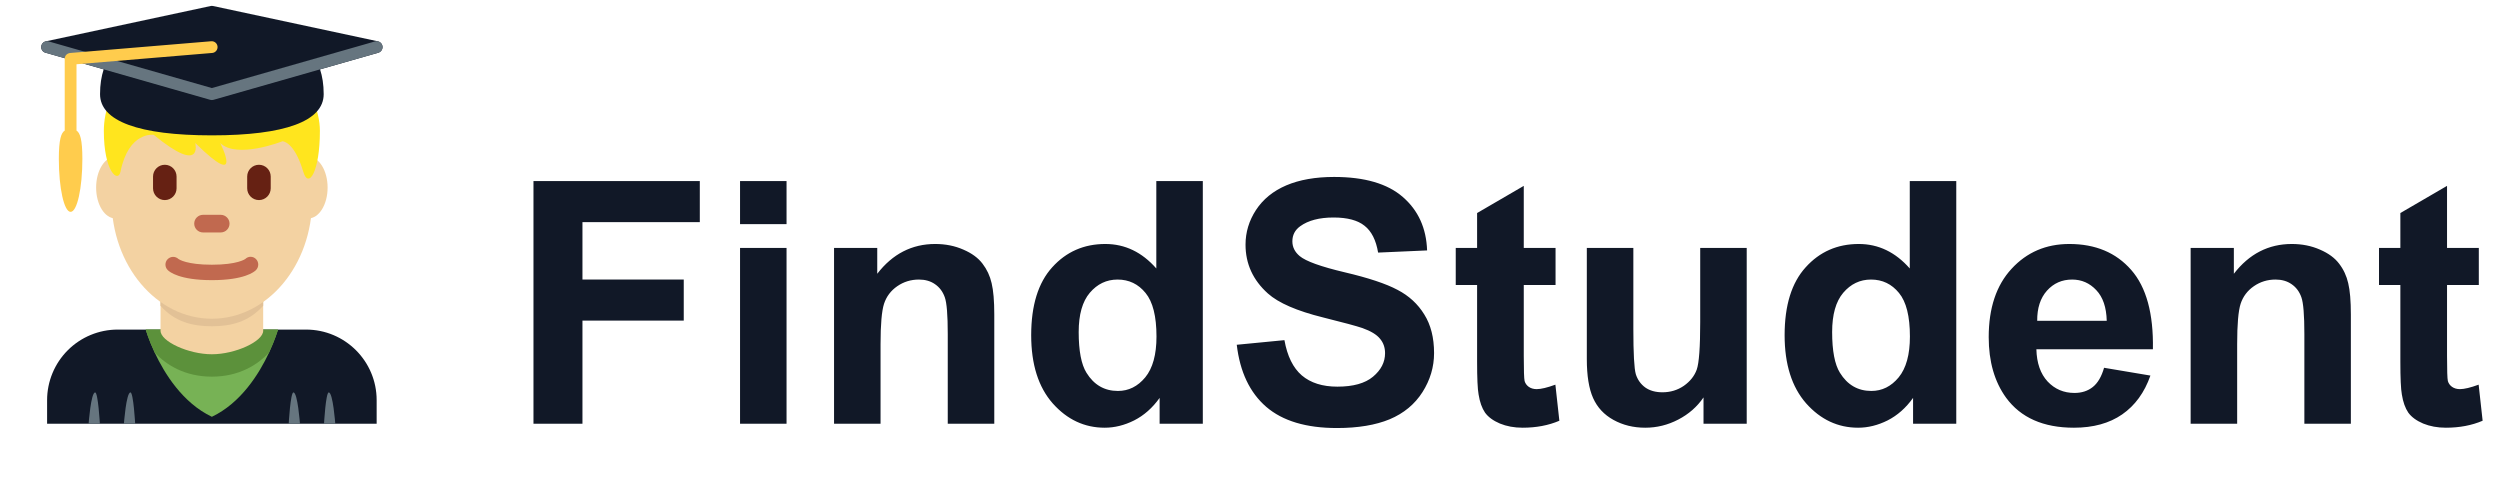<svg width="118" height="23" viewBox="0 0 118 23" fill="none" xmlns="http://www.w3.org/2000/svg">
<g clip-path="url(#clip0_226_10)">
<path d="M14.445 15.556H5.556C4.672 15.556 3.824 15.907 3.199 16.532C2.574 17.157 2.223 18.005 2.223 18.889V20H17.778V18.889C17.778 17.048 16.287 15.556 14.445 15.556Z" fill="#111827"/>
<path d="M4.491 18.523C4.63 18.523 4.714 20 4.714 20H4.183C4.183 20 4.29 18.523 4.491 18.523ZM6.158 18.523C6.297 18.523 6.38 20 6.38 20H5.849C5.849 20 5.957 18.523 6.158 18.523ZM13.85 18.523C13.71 18.523 13.627 20 13.627 20H14.158C14.158 20 14.05 18.523 13.85 18.523ZM15.517 18.523C15.377 18.523 15.294 20 15.294 20H15.825C15.824 20 15.717 18.523 15.517 18.523Z" fill="#66757F"/>
<path d="M6.878 15.556C6.878 15.556 7.011 16.021 7.306 16.651C7.765 17.632 8.62 19.014 10 19.673C11.381 19.014 12.236 17.632 12.695 16.651C12.989 16.021 13.122 15.556 13.122 15.556H6.878Z" fill="#77B255"/>
<path d="M10 17.778C11.294 17.778 12.157 17.211 12.695 16.651C12.989 16.021 13.122 15.556 13.122 15.556H6.878C6.878 15.556 7.011 16.021 7.306 16.651C7.843 17.211 8.706 17.778 10 17.778Z" fill="#5C913B"/>
<path d="M7.578 15.614C7.578 16.111 8.889 16.721 10 16.721C11.111 16.721 12.422 16.111 12.422 15.615V13.494H7.577V15.614H7.578Z" fill="#F3D2A2"/>
<path d="M7.574 14.43C8.249 15.193 9.087 15.4 9.998 15.4C10.909 15.4 11.746 15.193 12.422 14.43V12.49H7.573V14.43H7.574Z" fill="#E2C196"/>
<path d="M6.358 8.854C6.358 9.658 5.95 10.31 5.448 10.31C4.945 10.31 4.537 9.658 4.537 8.854C4.537 8.049 4.945 7.396 5.448 7.396C5.95 7.396 6.358 8.049 6.358 8.854ZM15.463 8.854C15.463 9.658 15.056 10.31 14.553 10.31C14.05 10.31 13.642 9.658 13.642 8.854C13.642 8.049 14.049 7.396 14.553 7.396C15.056 7.396 15.463 8.049 15.463 8.854Z" fill="#F3D2A2"/>
<path d="M5.265 9.422C5.265 6.317 7.385 3.799 10 3.799C12.615 3.799 14.734 6.317 14.734 9.422C14.734 12.527 12.615 15.044 10 15.044C7.385 15.044 5.265 12.527 5.265 9.422Z" fill="#F3D2A2"/>
<path d="M10 13.223C8.47 13.223 8 12.831 7.922 12.752C7.852 12.686 7.811 12.594 7.809 12.498C7.806 12.401 7.842 12.307 7.909 12.238C7.975 12.168 8.067 12.127 8.163 12.124C8.26 12.122 8.353 12.158 8.423 12.224C8.452 12.245 8.824 12.495 10 12.495C11.223 12.495 11.576 12.225 11.579 12.223C11.613 12.189 11.653 12.163 11.697 12.145C11.74 12.128 11.787 12.119 11.835 12.12C11.882 12.121 11.928 12.131 11.972 12.15C12.015 12.169 12.054 12.197 12.086 12.231C12.154 12.301 12.191 12.396 12.189 12.493C12.188 12.591 12.148 12.684 12.079 12.752C12 12.831 11.53 13.223 10 13.223ZM10.417 10.972H9.584C9.354 10.972 9.167 10.785 9.167 10.555C9.167 10.326 9.354 10.139 9.584 10.139H10.417C10.646 10.139 10.834 10.326 10.834 10.555C10.834 10.785 10.646 10.972 10.417 10.972Z" fill="#C1694F"/>
<path d="M7.778 9.444C7.473 9.444 7.223 9.194 7.223 8.888V8.333C7.223 8.027 7.473 7.777 7.778 7.777C8.084 7.777 8.334 8.027 8.334 8.333V8.888C8.334 9.194 8.084 9.444 7.778 9.444ZM12.223 9.444C11.917 9.444 11.667 9.194 11.667 8.888V8.333C11.667 8.027 11.917 7.777 12.223 7.777C12.528 7.777 12.778 8.027 12.778 8.333V8.888C12.778 9.194 12.528 9.444 12.223 9.444Z" fill="#662113"/>
<path d="M10 1.667C13.138 1.667 15.099 4.249 15.099 6.179C15.099 8.108 14.56 8.939 14.315 8.108C13.889 6.667 13.334 6.667 13.334 6.667C13.334 6.667 11.177 7.521 10.393 6.749C10.393 6.749 11.569 9.065 9.216 6.749C9.216 6.749 9.608 8.293 7.255 6.364C7.255 6.364 6.078 6.179 5.686 8.108C5.577 8.644 4.901 8.108 4.901 6.179C4.901 4.249 6.47 1.667 10 1.667Z" fill="#FFE51E"/>
<path d="M17.836 1.95L10.058 0.284C10.02 0.275 9.98 0.275 9.942 0.284L2.164 1.95C2.103 1.963 2.049 1.996 2.009 2.044C1.969 2.091 1.947 2.151 1.944 2.213C1.942 2.275 1.961 2.336 1.998 2.386C2.034 2.436 2.087 2.472 2.146 2.489L4.893 3.274C4.786 3.605 4.722 3.986 4.722 4.444C4.722 5.716 6.547 6.389 10 6.389C13.453 6.389 15.278 5.716 15.278 4.444C15.278 3.986 15.214 3.605 15.107 3.274L17.855 2.489C17.914 2.472 17.966 2.436 18.003 2.385C18.04 2.335 18.058 2.274 18.056 2.212C18.054 2.15 18.031 2.091 17.991 2.043C17.951 1.996 17.896 1.963 17.836 1.95Z" fill="#111827"/>
<path d="M18.044 2.146C18.024 2.075 17.976 2.016 17.912 1.98C17.848 1.944 17.772 1.935 17.701 1.955L10 4.156L2.298 1.955C2.263 1.945 2.226 1.942 2.19 1.946C2.154 1.95 2.119 1.962 2.087 1.979C2.023 2.015 1.975 2.075 1.955 2.146C1.935 2.217 1.944 2.293 1.979 2.357C2.015 2.422 2.075 2.469 2.146 2.489L9.924 4.712C9.973 4.726 10.026 4.726 10.075 4.712L17.853 2.489C17.889 2.48 17.921 2.463 17.95 2.44C17.979 2.418 18.003 2.389 18.02 2.358C18.038 2.326 18.049 2.291 18.054 2.254C18.058 2.218 18.055 2.181 18.044 2.146Z" fill="#66757F"/>
<path d="M9.976 1.946L3.31 2.501C3.295 2.502 3.055 2.533 3.055 2.778V6.164C2.889 6.267 2.777 6.575 2.777 7.5C2.777 8.881 3.026 10 3.333 10C3.64 10 3.888 8.881 3.888 7.5C3.888 6.575 3.777 6.267 3.611 6.164V3.033L10.023 2.499C10.095 2.491 10.16 2.455 10.206 2.399C10.252 2.343 10.274 2.272 10.268 2.2C10.262 2.128 10.228 2.061 10.174 2.014C10.119 1.966 10.048 1.942 9.976 1.946Z" fill="#FFCC4D"/>
</g>
<path d="M25.18 20V8.547H33.031V10.484H27.492V13.195H32.273V15.133H27.492V20H25.18ZM34.93 10.578V8.547H37.125V10.578H34.93ZM34.93 20V11.703H37.125V20H34.93ZM46.93 20H44.734V15.766C44.734 14.87 44.688 14.292 44.594 14.031C44.5 13.766 44.346 13.56 44.133 13.414C43.925 13.268 43.672 13.195 43.375 13.195C42.995 13.195 42.654 13.3 42.352 13.508C42.05 13.716 41.841 13.992 41.727 14.336C41.617 14.68 41.562 15.315 41.562 16.242V20H39.367V11.703H41.406V12.922C42.13 11.984 43.042 11.516 44.141 11.516C44.625 11.516 45.068 11.604 45.469 11.781C45.87 11.953 46.172 12.175 46.375 12.445C46.583 12.716 46.727 13.023 46.805 13.367C46.888 13.711 46.93 14.203 46.93 14.844V20ZM56.773 20H54.734V18.781C54.396 19.255 53.995 19.609 53.531 19.844C53.073 20.073 52.609 20.188 52.141 20.188C51.188 20.188 50.37 19.805 49.688 19.039C49.01 18.268 48.672 17.195 48.672 15.82C48.672 14.414 49.003 13.346 49.664 12.617C50.325 11.883 51.161 11.516 52.172 11.516C53.099 11.516 53.901 11.901 54.578 12.672V8.547H56.773V20ZM50.914 15.672C50.914 16.557 51.036 17.198 51.281 17.594C51.635 18.167 52.13 18.453 52.766 18.453C53.271 18.453 53.7 18.24 54.055 17.812C54.409 17.38 54.586 16.737 54.586 15.883C54.586 14.93 54.414 14.245 54.07 13.828C53.727 13.406 53.286 13.195 52.75 13.195C52.229 13.195 51.792 13.404 51.438 13.82C51.089 14.232 50.914 14.849 50.914 15.672ZM58.375 16.273L60.625 16.055C60.76 16.81 61.034 17.365 61.445 17.719C61.862 18.073 62.422 18.25 63.125 18.25C63.87 18.25 64.43 18.094 64.805 17.781C65.185 17.463 65.375 17.094 65.375 16.672C65.375 16.401 65.294 16.172 65.133 15.984C64.977 15.792 64.701 15.625 64.305 15.484C64.034 15.391 63.417 15.224 62.453 14.984C61.214 14.677 60.344 14.3 59.844 13.852C59.141 13.221 58.789 12.453 58.789 11.547C58.789 10.963 58.953 10.419 59.281 9.914C59.615 9.404 60.091 9.016 60.711 8.75C61.336 8.484 62.089 8.352 62.969 8.352C64.406 8.352 65.487 8.667 66.211 9.297C66.94 9.927 67.323 10.768 67.359 11.82L65.047 11.922C64.948 11.333 64.734 10.912 64.406 10.656C64.083 10.396 63.596 10.266 62.945 10.266C62.273 10.266 61.747 10.404 61.367 10.68C61.122 10.857 61 11.094 61 11.391C61 11.662 61.115 11.893 61.344 12.086C61.635 12.331 62.344 12.586 63.469 12.852C64.594 13.117 65.424 13.393 65.961 13.68C66.503 13.961 66.924 14.349 67.227 14.844C67.534 15.333 67.688 15.94 67.688 16.664C67.688 17.32 67.505 17.935 67.141 18.508C66.776 19.081 66.26 19.508 65.594 19.789C64.927 20.065 64.096 20.203 63.102 20.203C61.654 20.203 60.542 19.87 59.766 19.203C58.99 18.531 58.526 17.555 58.375 16.273ZM73.422 11.703V13.453H71.922V16.797C71.922 17.474 71.935 17.87 71.961 17.984C71.992 18.094 72.057 18.185 72.156 18.258C72.26 18.331 72.385 18.367 72.531 18.367C72.734 18.367 73.029 18.297 73.414 18.156L73.602 19.859C73.091 20.078 72.513 20.188 71.867 20.188C71.471 20.188 71.115 20.122 70.797 19.992C70.479 19.857 70.245 19.685 70.094 19.477C69.948 19.263 69.846 18.977 69.789 18.617C69.742 18.362 69.719 17.846 69.719 17.07V13.453H68.711V11.703H69.719V10.055L71.922 8.773V11.703H73.422ZM80.406 20V18.758C80.104 19.201 79.706 19.549 79.211 19.805C78.721 20.06 78.203 20.188 77.656 20.188C77.099 20.188 76.599 20.065 76.156 19.82C75.713 19.576 75.393 19.232 75.195 18.789C74.997 18.346 74.898 17.734 74.898 16.953V11.703H77.094V15.516C77.094 16.682 77.133 17.398 77.211 17.664C77.294 17.924 77.443 18.133 77.656 18.289C77.87 18.44 78.141 18.516 78.469 18.516C78.844 18.516 79.18 18.414 79.477 18.211C79.773 18.003 79.977 17.747 80.086 17.445C80.195 17.138 80.25 16.391 80.25 15.203V11.703H82.445V20H80.406ZM92.336 20H90.297V18.781C89.958 19.255 89.557 19.609 89.094 19.844C88.635 20.073 88.172 20.188 87.703 20.188C86.75 20.188 85.932 19.805 85.25 19.039C84.573 18.268 84.234 17.195 84.234 15.82C84.234 14.414 84.565 13.346 85.227 12.617C85.888 11.883 86.724 11.516 87.734 11.516C88.662 11.516 89.463 11.901 90.141 12.672V8.547H92.336V20ZM86.477 15.672C86.477 16.557 86.599 17.198 86.844 17.594C87.198 18.167 87.693 18.453 88.328 18.453C88.833 18.453 89.263 18.24 89.617 17.812C89.971 17.38 90.148 16.737 90.148 15.883C90.148 14.93 89.977 14.245 89.633 13.828C89.289 13.406 88.849 13.195 88.312 13.195C87.792 13.195 87.354 13.404 87 13.82C86.651 14.232 86.477 14.849 86.477 15.672ZM99.312 17.359L101.5 17.727C101.219 18.529 100.773 19.141 100.164 19.562C99.56 19.979 98.802 20.188 97.891 20.188C96.448 20.188 95.38 19.716 94.688 18.773C94.141 18.018 93.867 17.065 93.867 15.914C93.867 14.539 94.227 13.463 94.945 12.688C95.664 11.906 96.573 11.516 97.672 11.516C98.906 11.516 99.88 11.925 100.594 12.742C101.307 13.555 101.648 14.802 101.617 16.484H96.117C96.133 17.135 96.31 17.643 96.648 18.008C96.987 18.367 97.409 18.547 97.914 18.547C98.258 18.547 98.547 18.453 98.781 18.266C99.016 18.078 99.193 17.776 99.312 17.359ZM99.438 15.141C99.422 14.505 99.258 14.023 98.945 13.695C98.633 13.362 98.253 13.195 97.805 13.195C97.326 13.195 96.93 13.37 96.617 13.719C96.305 14.068 96.151 14.542 96.156 15.141H99.438ZM110.961 20H108.766V15.766C108.766 14.87 108.719 14.292 108.625 14.031C108.531 13.766 108.378 13.56 108.164 13.414C107.956 13.268 107.703 13.195 107.406 13.195C107.026 13.195 106.685 13.3 106.383 13.508C106.081 13.716 105.872 13.992 105.758 14.336C105.648 14.68 105.594 15.315 105.594 16.242V20H103.398V11.703H105.438V12.922C106.161 11.984 107.073 11.516 108.172 11.516C108.656 11.516 109.099 11.604 109.5 11.781C109.901 11.953 110.203 12.175 110.406 12.445C110.615 12.716 110.758 13.023 110.836 13.367C110.919 13.711 110.961 14.203 110.961 14.844V20ZM117 11.703V13.453H115.5V16.797C115.5 17.474 115.513 17.87 115.539 17.984C115.57 18.094 115.635 18.185 115.734 18.258C115.839 18.331 115.964 18.367 116.109 18.367C116.312 18.367 116.607 18.297 116.992 18.156L117.18 19.859C116.669 20.078 116.091 20.188 115.445 20.188C115.049 20.188 114.693 20.122 114.375 19.992C114.057 19.857 113.823 19.685 113.672 19.477C113.526 19.263 113.424 18.977 113.367 18.617C113.32 18.362 113.297 17.846 113.297 17.07V13.453H112.289V11.703H113.297V10.055L115.5 8.773V11.703H117Z" fill="#111827"/>
<defs>
<clipPath id="clip0_226_10">
<rect width="20" height="20" fill="white"/>
</clipPath>
</defs>
</svg>
